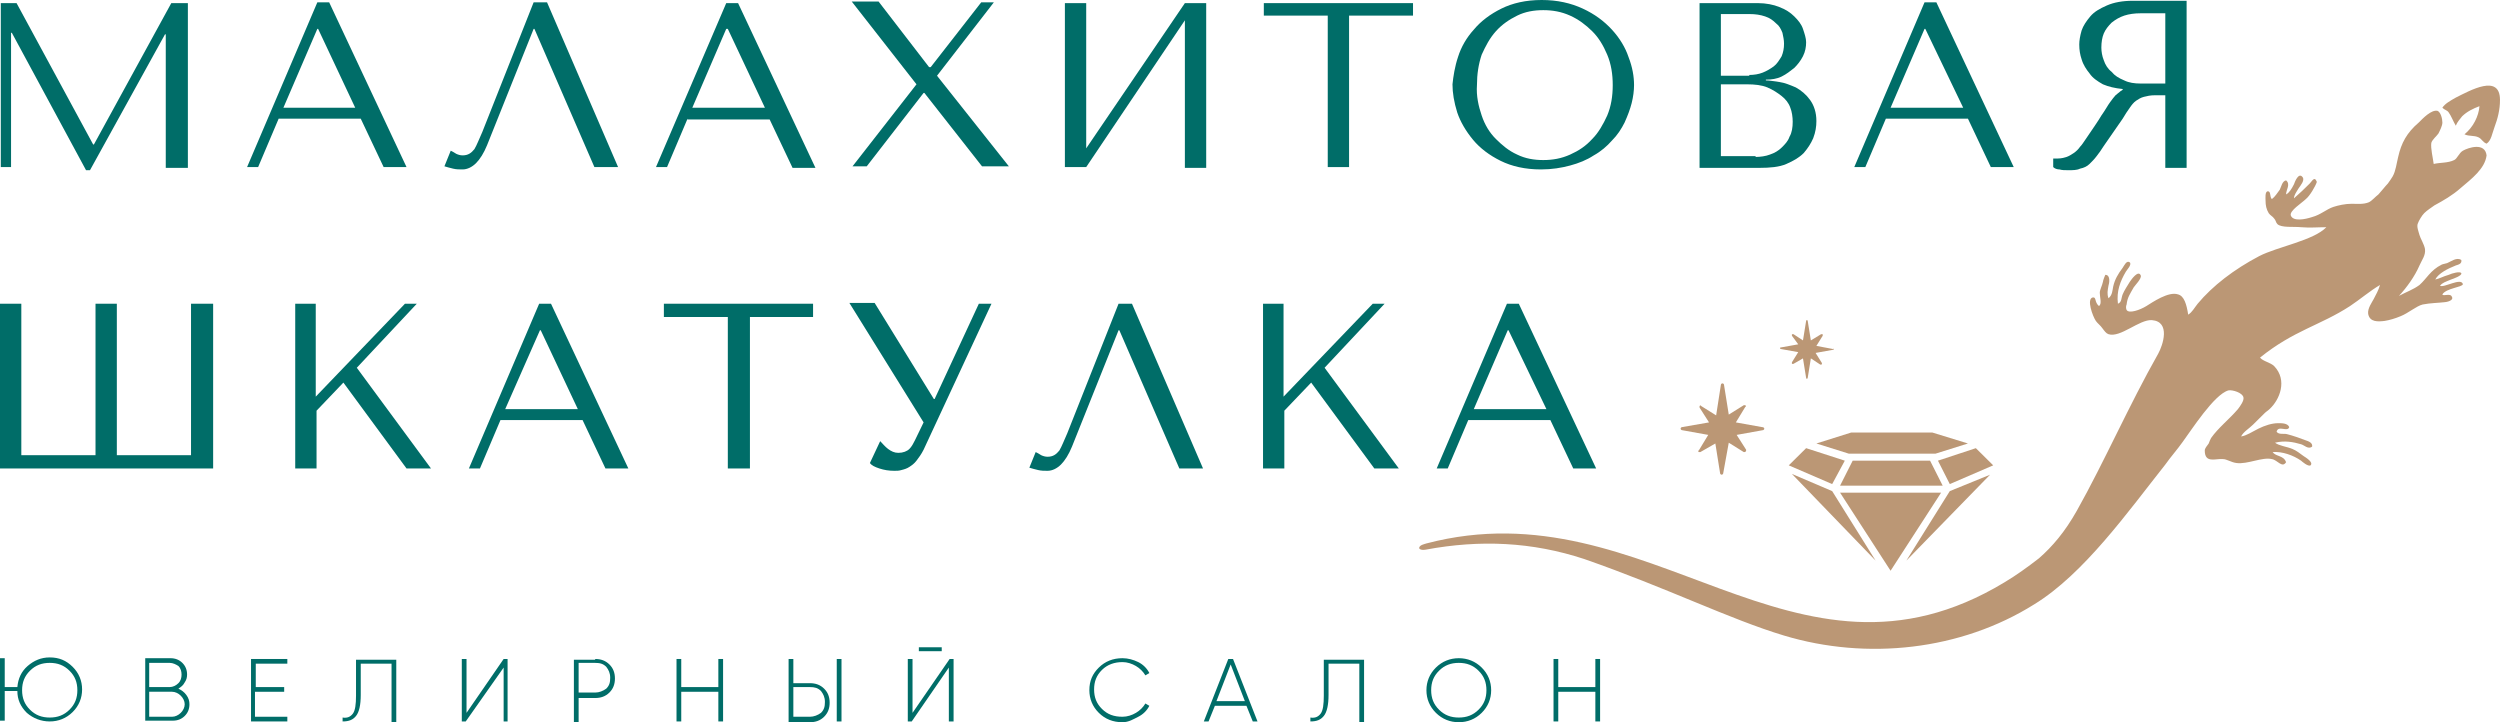 <svg viewBox="0 0 180 52" fill="none" xmlns="http://www.w3.org/2000/svg">
<g clip-path="url(#clip0)">
<path d="M3.581 47.334C4.263 47.334 4.774 47.559 5.229 48.009C5.684 48.458 5.911 49.02 5.911 49.639C5.911 50.257 5.684 50.819 5.229 51.269C4.774 51.719 4.206 51.944 3.581 51.944C2.955 51.944 2.387 51.719 1.932 51.325C1.478 50.876 1.25 50.37 1.25 49.751H0.341V51.888H0V47.39H0.341V49.47H1.25C1.307 48.852 1.535 48.346 1.989 47.952C2.444 47.559 2.955 47.334 3.581 47.334ZM3.581 51.663C4.149 51.663 4.604 51.494 5.002 51.1C5.399 50.707 5.57 50.257 5.57 49.695C5.57 49.133 5.399 48.683 5.002 48.29C4.604 47.896 4.149 47.727 3.581 47.727C3.012 47.727 2.558 47.896 2.16 48.29C1.762 48.683 1.591 49.133 1.591 49.695C1.591 50.257 1.762 50.707 2.16 51.1C2.558 51.494 3.012 51.663 3.581 51.663Z" fill="#006D68"/>
<path d="M12.845 49.583C13.072 49.695 13.242 49.807 13.413 50.032C13.584 50.257 13.64 50.482 13.64 50.707C13.64 51.044 13.527 51.325 13.299 51.55C13.072 51.775 12.788 51.888 12.447 51.888H10.457V47.39H12.276C12.617 47.39 12.902 47.503 13.129 47.727C13.356 47.952 13.47 48.233 13.47 48.571C13.47 48.796 13.413 48.964 13.299 49.133C13.186 49.358 13.015 49.47 12.845 49.583ZM12.219 47.727H10.742V49.47H12.219C12.447 49.47 12.674 49.358 12.845 49.189C13.015 49.02 13.072 48.796 13.072 48.571C13.072 48.346 13.015 48.121 12.845 47.952C12.674 47.84 12.447 47.727 12.219 47.727ZM12.39 51.606C12.617 51.606 12.845 51.494 13.015 51.325C13.186 51.157 13.299 50.932 13.299 50.707C13.299 50.482 13.186 50.257 13.015 50.089C12.845 49.92 12.617 49.807 12.39 49.807H10.742V51.606H12.39Z" fill="#006D68"/>
<path d="M18.415 51.606H20.688V51.944H18.074V47.447H20.688V47.784H18.415V49.47H20.461V49.808H18.358V51.606H18.415Z" fill="#006D68"/>
<path d="M24.667 51.944V51.663C25.008 51.719 25.235 51.606 25.406 51.382C25.576 51.157 25.633 50.707 25.633 50.089V47.503H28.532V52H28.191V47.784H25.974V50.032C25.974 50.763 25.86 51.269 25.633 51.55C25.406 51.831 25.121 51.944 24.667 51.944Z" fill="#006D68"/>
<path d="M36.262 51.944V48.065L33.533 51.944H33.249V47.447H33.59V51.325L36.262 47.447H36.546V51.944H36.262Z" fill="#006D68"/>
<path d="M42.854 47.447C43.252 47.447 43.593 47.559 43.877 47.84C44.161 48.121 44.275 48.458 44.275 48.852C44.275 49.245 44.161 49.583 43.877 49.864C43.593 50.145 43.252 50.257 42.854 50.257H41.661V52H41.32V47.503H42.854V47.447ZM42.854 49.864C43.138 49.864 43.422 49.751 43.65 49.583C43.877 49.358 43.934 49.133 43.934 48.796C43.934 48.458 43.82 48.233 43.65 48.009C43.422 47.784 43.195 47.728 42.854 47.728H41.661V49.864H42.854Z" fill="#006D68"/>
<path d="M51.721 47.447H52.062V51.944H51.721V49.808H49.05V51.944H48.709V47.447H49.05V49.47H51.721V47.447Z" fill="#006D68"/>
<path d="M56.779 51.944V47.447H57.121V49.189H58.314C58.712 49.189 59.053 49.302 59.337 49.583C59.621 49.864 59.735 50.201 59.735 50.595C59.735 50.988 59.621 51.325 59.337 51.606C59.053 51.888 58.712 52 58.314 52H56.779V51.944ZM57.121 51.606H58.314C58.598 51.606 58.883 51.494 59.11 51.325C59.337 51.1 59.394 50.876 59.394 50.538C59.394 50.201 59.28 49.976 59.11 49.751C58.883 49.526 58.655 49.47 58.314 49.47H57.121V51.606ZM60.246 51.944V47.447H60.588V51.944H60.246Z" fill="#006D68"/>
<path d="M68.317 51.944V48.065L65.645 51.944H65.361V47.447H65.702V51.325L68.374 47.447H68.658V51.944H68.317ZM66.157 46.884V46.603H67.805V46.884H66.157Z" fill="#006D68"/>
<path d="M80.821 52C80.139 52 79.57 51.775 79.116 51.325C78.661 50.876 78.434 50.313 78.434 49.695C78.434 49.02 78.661 48.514 79.116 48.065C79.57 47.615 80.139 47.39 80.821 47.39C81.219 47.39 81.616 47.503 81.957 47.671C82.298 47.84 82.583 48.121 82.753 48.458L82.469 48.627C82.298 48.346 82.071 48.121 81.787 47.952C81.503 47.784 81.162 47.671 80.821 47.671C80.252 47.671 79.741 47.84 79.343 48.233C78.945 48.627 78.775 49.077 78.775 49.639C78.775 50.201 78.945 50.651 79.343 51.044C79.741 51.438 80.195 51.606 80.821 51.606C81.162 51.606 81.503 51.494 81.787 51.325C82.071 51.157 82.298 50.932 82.469 50.651L82.753 50.819C82.583 51.157 82.298 51.438 81.957 51.606C81.616 51.775 81.275 52 80.821 52Z" fill="#006D68"/>
<path d="M90.199 51.944L89.744 50.819H87.471L87.016 51.944H86.675L88.437 47.447H88.778L90.54 51.944H90.199ZM87.585 50.482H89.631L88.608 47.84L87.585 50.482Z" fill="#006D68"/>
<path d="M94.348 51.944V51.663C94.689 51.719 94.916 51.606 95.087 51.382C95.257 51.157 95.314 50.707 95.314 50.089V47.503H98.213V52H97.871V47.784H95.655V50.032C95.655 50.763 95.541 51.269 95.314 51.55C95.087 51.831 94.802 51.944 94.348 51.944Z" fill="#006D68"/>
<path d="M106.682 51.325C106.227 51.775 105.659 52 105.033 52C104.408 52 103.84 51.775 103.385 51.325C102.93 50.876 102.703 50.313 102.703 49.695C102.703 49.077 102.93 48.514 103.385 48.065C103.84 47.615 104.408 47.39 105.033 47.39C105.659 47.39 106.227 47.615 106.682 48.065C107.136 48.514 107.364 49.077 107.364 49.695C107.364 50.313 107.136 50.876 106.682 51.325ZM103.613 51.1C104.01 51.494 104.465 51.663 105.033 51.663C105.602 51.663 106.056 51.494 106.454 51.1C106.852 50.707 107.023 50.257 107.023 49.695C107.023 49.133 106.852 48.683 106.454 48.29C106.056 47.896 105.602 47.727 105.033 47.727C104.465 47.727 104.01 47.896 103.613 48.29C103.215 48.683 103.044 49.133 103.044 49.695C103.044 50.257 103.215 50.707 103.613 51.1Z" fill="#006D68"/>
<path d="M114.866 47.447H115.207V51.944H114.866V49.808H112.195V51.944H111.854V47.447H112.195V49.47H114.866V47.447Z" fill="#006D68"/>
<path d="M6.706 10.4H6.763L12.333 0.225H13.527V12.086H11.935V2.474H11.879L6.479 12.255H6.195L0.852 2.361H0.796V12.03H0.057V0.225H1.193L6.706 10.4Z" fill="#006D68"/>
<path d="M20.063 8.545L18.585 12.03H17.79L22.848 0.169H23.701L29.27 12.03H27.622L25.974 8.545H20.063ZM22.905 2.08H22.848L20.404 7.758H25.576L22.905 2.08Z" fill="#006D68"/>
<path d="M44.502 12.03H42.797L38.478 2.08H38.421L35.068 10.456C34.84 11.018 34.556 11.468 34.272 11.749C33.988 12.03 33.647 12.199 33.306 12.199C33.078 12.199 32.851 12.199 32.624 12.143C32.396 12.086 32.169 12.03 31.998 11.974L32.453 10.85C32.567 10.906 32.681 10.962 32.851 11.075C32.965 11.131 33.135 11.187 33.306 11.187C33.704 11.187 33.931 11.018 34.158 10.737C34.329 10.456 34.499 10.007 34.727 9.501L38.421 0.169H39.387L44.502 12.03Z" fill="#006D68"/>
<path d="M49.504 8.545L48.027 12.03H47.231L52.289 0.225H53.142L58.712 12.086H57.064L55.415 8.601H49.504V8.545ZM52.403 2.08H52.289L49.845 7.758H55.074L52.403 2.08Z" fill="#006D68"/>
<path d="M66.896 4.835H67.01L70.647 0.169H71.557L67.465 5.453L72.637 11.974H70.704L66.555 6.69H66.499L62.406 11.974H61.383L65.987 6.071L61.326 0.112H63.259L66.896 4.835Z" fill="#006D68"/>
<path d="M85.311 0.225H86.846V12.086H85.311V1.462L78.207 12.03H76.672V0.225H78.207V10.681L85.311 0.225Z" fill="#006D68"/>
<path d="M95.598 12.03V1.124H90.995V0.225H101.737V1.124H97.133V12.03H95.598Z" fill="#006D68"/>
<path d="M104.977 4.104C105.204 3.373 105.602 2.698 106.113 2.136C106.625 1.518 107.307 1.012 108.103 0.618C108.898 0.225 109.865 0 111.001 0C112.138 0 113.104 0.225 113.957 0.618C114.809 1.012 115.491 1.518 116.06 2.136C116.628 2.755 117.026 3.429 117.253 4.104C117.537 4.835 117.651 5.509 117.651 6.128C117.651 6.521 117.594 6.971 117.481 7.421C117.367 7.87 117.196 8.32 116.969 8.826C116.742 9.276 116.458 9.725 116.06 10.119C115.719 10.512 115.264 10.906 114.753 11.187C114.241 11.524 113.673 11.749 113.047 11.918C112.422 12.086 111.74 12.199 110.945 12.199C109.808 12.199 108.842 11.974 108.046 11.581C107.25 11.187 106.568 10.681 106.057 10.063C105.545 9.444 105.147 8.77 104.92 8.095C104.693 7.364 104.579 6.69 104.579 6.071C104.636 5.509 104.749 4.778 104.977 4.104ZM106.682 8.32C106.909 8.995 107.25 9.557 107.705 10.007C108.16 10.456 108.614 10.85 109.239 11.131C109.808 11.412 110.433 11.524 111.115 11.524C111.797 11.524 112.422 11.412 113.047 11.131C113.673 10.85 114.184 10.512 114.639 10.007C115.094 9.557 115.435 8.938 115.719 8.32C116.003 7.645 116.117 6.915 116.117 6.128C116.117 5.341 116.003 4.61 115.719 3.935C115.435 3.261 115.094 2.698 114.639 2.249C114.184 1.799 113.673 1.405 113.047 1.124C112.422 0.843 111.797 0.731 111.115 0.731C110.433 0.731 109.808 0.843 109.239 1.124C108.671 1.405 108.16 1.743 107.705 2.249C107.25 2.755 106.966 3.317 106.682 3.935C106.454 4.61 106.341 5.341 106.341 6.128C106.284 6.915 106.454 7.645 106.682 8.32Z" fill="#006D68"/>
<path d="M122.311 0.225H126.574C127.142 0.225 127.711 0.337 128.109 0.506C128.563 0.675 128.904 0.899 129.188 1.181C129.473 1.462 129.7 1.743 129.814 2.08C129.927 2.417 130.041 2.755 130.041 3.036C130.041 3.373 129.984 3.71 129.814 4.048C129.643 4.385 129.416 4.666 129.188 4.891C128.904 5.116 128.62 5.341 128.279 5.509C127.938 5.678 127.54 5.734 127.142 5.734V5.79C127.37 5.79 127.711 5.846 128.109 5.903C128.506 5.959 128.904 6.128 129.302 6.296C129.7 6.521 130.041 6.802 130.325 7.196C130.609 7.589 130.78 8.095 130.78 8.713C130.78 9.107 130.723 9.501 130.552 9.95C130.382 10.344 130.155 10.681 129.87 11.018C129.529 11.356 129.132 11.581 128.62 11.805C128.109 12.03 127.427 12.086 126.688 12.086H122.368V0.225H122.311ZM125.949 5.397C126.29 5.397 126.631 5.341 126.915 5.228C127.199 5.116 127.483 4.947 127.711 4.778C127.938 4.61 128.109 4.329 128.279 4.048C128.393 3.766 128.45 3.485 128.45 3.148C128.45 2.867 128.393 2.642 128.336 2.361C128.222 2.08 128.109 1.855 127.881 1.686C127.654 1.462 127.427 1.293 127.086 1.181C126.744 1.068 126.403 1.012 125.949 1.012H123.903V5.453H125.949V5.397ZM126.403 11.3C126.744 11.3 127.142 11.243 127.427 11.131C127.768 11.018 128.052 10.85 128.279 10.625C128.506 10.4 128.734 10.175 128.847 9.838C129.018 9.557 129.075 9.163 129.075 8.77C129.075 8.432 129.018 8.039 128.904 7.758C128.791 7.421 128.563 7.139 128.279 6.915C127.995 6.69 127.654 6.465 127.256 6.296C126.858 6.128 126.347 6.071 125.778 6.071H123.903V11.243H126.403V11.3Z" fill="#006D68"/>
<path d="M135.781 8.545L134.304 12.03H133.508L138.566 0.169H139.419L144.989 12.03H143.34L141.692 8.545H135.781ZM138.623 2.08H138.566L136.122 7.758H141.351L138.623 2.08Z" fill="#006D68"/>
<path d="M157.436 0.225V12.086H155.902V6.858H155.163C154.822 6.858 154.595 6.915 154.367 6.971C154.14 7.027 153.969 7.139 153.799 7.252C153.628 7.364 153.458 7.589 153.344 7.758C153.174 7.983 153.003 8.264 152.833 8.545L151.469 10.512C151.298 10.793 151.128 11.018 150.957 11.243C150.787 11.468 150.616 11.637 150.446 11.805C150.275 11.974 150.048 12.086 149.763 12.143C149.536 12.255 149.252 12.255 148.911 12.255C148.684 12.255 148.456 12.255 148.286 12.199C148.115 12.199 147.945 12.143 147.831 12.03V11.412C147.888 11.412 147.945 11.412 148.002 11.412C148.058 11.412 148.115 11.412 148.172 11.412C148.399 11.412 148.627 11.356 148.797 11.299C148.968 11.243 149.138 11.131 149.309 11.018C149.479 10.906 149.65 10.737 149.763 10.569C149.934 10.4 150.048 10.175 150.218 9.95C150.673 9.276 151.071 8.713 151.298 8.32C151.582 7.926 151.753 7.589 151.923 7.364C152.094 7.139 152.207 6.971 152.321 6.858C152.435 6.746 152.548 6.69 152.662 6.577L152.833 6.465V6.409C152.264 6.352 151.81 6.24 151.412 6.071C151.014 5.846 150.673 5.622 150.446 5.284C150.218 5.003 149.991 4.666 149.877 4.272C149.763 3.935 149.707 3.598 149.707 3.204C149.707 2.923 149.763 2.586 149.877 2.192C149.991 1.855 150.218 1.518 150.502 1.18C150.787 0.843 151.184 0.618 151.696 0.393C152.207 0.169 152.833 0.056 153.572 0.056H157.436V0.225ZM155.902 0.956H154.14C153.685 0.956 153.287 1.012 152.946 1.124C152.605 1.237 152.321 1.405 152.037 1.63C151.81 1.855 151.582 2.136 151.469 2.417C151.355 2.698 151.298 3.036 151.298 3.429C151.298 3.71 151.355 4.048 151.469 4.329C151.582 4.666 151.753 4.947 152.037 5.172C152.264 5.453 152.548 5.622 152.946 5.79C153.287 5.959 153.685 6.015 154.14 6.015H155.902V0.956Z" fill="#006D68"/>
<path d="M15.346 21.868V33.73H0V21.868H1.535V32.774H6.877V21.868H8.412V32.774H13.754V21.868H15.346Z" fill="#006D68"/>
<path d="M21.2 21.868H22.734V28.558L29.157 21.868H30.009L25.69 26.478L31.032 33.73H29.27L24.724 27.546L22.791 29.57V33.73H21.256V21.868H21.2Z" fill="#006D68"/>
<path d="M36.034 30.244L34.556 33.73H33.761L38.819 21.868H39.672L45.241 33.73H43.593L41.945 30.244H36.034ZM38.933 23.779H38.876L36.375 29.457H41.604L38.933 23.779Z" fill="#006D68"/>
<path d="M52.403 33.73V22.824H47.799V21.868H58.541V22.824H53.995V33.73H52.403Z" fill="#006D68"/>
<path d="M67.237 28.727H67.294L70.477 21.868H71.386L66.499 32.38C66.328 32.718 66.158 32.943 65.987 33.168C65.817 33.392 65.646 33.505 65.475 33.617C65.305 33.73 65.135 33.786 64.907 33.842C64.737 33.898 64.566 33.898 64.396 33.898C63.998 33.898 63.657 33.842 63.316 33.73C62.975 33.617 62.747 33.505 62.634 33.336L63.373 31.762C63.543 31.931 63.714 32.156 63.941 32.324C64.168 32.493 64.396 32.605 64.68 32.605C65.021 32.605 65.305 32.493 65.475 32.324C65.646 32.156 65.76 31.931 65.873 31.706L66.499 30.413L61.156 21.812H62.975L67.237 28.727Z" fill="#006D68"/>
<path d="M86.618 33.73H84.913L80.593 23.779H80.536L77.183 32.156C76.956 32.718 76.671 33.168 76.387 33.449C76.103 33.73 75.762 33.898 75.421 33.898C75.194 33.898 74.966 33.898 74.739 33.842C74.512 33.786 74.284 33.73 74.114 33.674L74.569 32.549C74.682 32.605 74.796 32.662 74.966 32.774C75.08 32.83 75.251 32.886 75.421 32.886C75.819 32.886 76.046 32.718 76.273 32.437C76.444 32.156 76.615 31.706 76.842 31.2L80.536 21.868H81.502L86.618 33.73Z" fill="#006D68"/>
<path d="M90.881 21.868H92.415V28.558L98.838 21.868H99.691L95.371 26.478L100.714 33.73H98.952L94.405 27.546L92.472 29.57V33.73H90.938V21.868H90.881Z" fill="#006D68"/>
<path d="M105.715 30.244L104.237 33.73H103.442L108.5 21.868H109.353L114.923 33.73H113.274L111.626 30.244H105.715ZM108.614 23.779H108.557L106.113 29.457H111.342L108.614 23.779Z" fill="#006D68"/>
<path d="M132.485 34.967L133.394 33.167H138.964L139.873 34.967H132.485Z" fill="#BB9775"/>
<path d="M130.78 31.931L133.28 31.144H139.134L141.692 31.931L139.362 32.662H133.11L130.78 31.931Z" fill="#BB9775"/>
<path d="M136.122 35.472H132.485L136.122 41.094L139.76 35.472H136.122Z" fill="#BB9775"/>
<path d="M139.532 33.168L142.261 32.268L143.511 33.505L140.385 34.854L139.532 33.168Z" fill="#BB9775"/>
<path d="M132.826 33.168L130.041 32.268L128.791 33.505L131.916 34.854L132.826 33.168Z" fill="#BB9775"/>
<path d="M140.385 35.36L143.284 34.179L137.259 40.363L140.385 35.36Z" fill="#BB9775"/>
<path d="M131.916 35.36L129.018 34.123L135.042 40.363L131.916 35.36Z" fill="#BB9775"/>
<path d="M127.029 30.863C127.029 30.919 126.972 30.975 126.915 30.975L125.039 31.312L125.721 32.38V32.437C125.721 32.493 125.665 32.549 125.608 32.549H125.551L124.471 31.875L124.073 34.067C124.073 34.123 124.016 34.179 123.959 34.179C123.903 34.179 123.846 34.123 123.846 34.067L123.505 31.931L122.425 32.549C122.368 32.549 122.311 32.549 122.311 32.549C122.254 32.493 122.254 32.437 122.311 32.437L122.993 31.312L121.118 30.975C121.061 30.975 121.004 30.919 121.004 30.863C121.004 30.806 121.061 30.75 121.118 30.75L123.05 30.413L122.368 29.345C122.368 29.289 122.368 29.232 122.368 29.232C122.425 29.176 122.482 29.176 122.482 29.232L123.562 29.907L123.903 27.715C123.903 27.658 123.959 27.602 124.016 27.602C124.073 27.602 124.13 27.658 124.13 27.715L124.471 29.851L125.551 29.176C125.608 29.176 125.665 29.176 125.665 29.176C125.721 29.232 125.721 29.289 125.665 29.289L124.982 30.413L126.858 30.75C126.972 30.75 127.029 30.806 127.029 30.863Z" fill="#BB9775"/>
<path d="M132.03 25.129C132.03 25.185 132.03 25.185 131.974 25.185L130.723 25.41L131.178 26.14V26.197C131.178 26.253 131.121 26.253 131.121 26.253C131.121 26.253 131.121 26.253 131.064 26.253L130.382 25.803L130.155 27.209C130.155 27.265 130.098 27.265 130.098 27.265C130.041 27.265 130.041 27.265 130.041 27.209L129.814 25.803L129.132 26.197C129.132 26.197 129.075 26.197 129.018 26.197C129.018 26.197 129.018 26.14 129.018 26.084L129.473 25.354L128.222 25.129C128.166 25.129 128.166 25.072 128.166 25.072C128.166 25.016 128.166 25.016 128.222 25.016L129.473 24.791L129.018 24.173C129.018 24.173 129.018 24.117 129.018 24.061C129.018 24.061 129.075 24.061 129.132 24.061L129.814 24.51L130.041 23.105C130.041 23.049 130.098 23.049 130.098 23.049C130.098 23.049 130.155 23.049 130.155 23.105L130.382 24.51L131.121 24.061C131.121 24.061 131.178 24.061 131.235 24.061C131.235 24.061 131.235 24.117 131.235 24.173L130.78 24.904L131.974 25.129C132.03 25.072 132.03 25.129 132.03 25.129Z" fill="#BB9775"/>
<path d="M177.329 10.85C177.044 11.018 176.931 11.412 176.703 11.524C176.249 11.749 175.68 11.693 175.226 11.805C175.169 11.356 174.998 10.681 175.055 10.288C175.112 10.063 175.453 9.782 175.567 9.613C175.68 9.388 175.851 9.051 175.851 8.826C175.851 8.545 175.737 8.095 175.51 7.983C175.055 7.87 174.43 8.545 174.146 8.826C173.293 9.557 172.895 10.288 172.668 11.3C172.554 11.749 172.497 12.311 172.27 12.705C172.213 12.817 172.043 13.042 171.929 13.211C171.759 13.38 171.361 13.885 171.247 13.998C171.02 14.166 170.792 14.448 170.565 14.56C170.167 14.729 169.713 14.672 169.315 14.672C168.86 14.672 168.348 14.785 168.007 14.897C167.496 15.066 167.098 15.46 166.473 15.628C165.961 15.797 165.109 15.965 164.938 15.516C164.825 15.178 165.734 14.616 166.018 14.335C166.302 14.11 166.7 13.436 166.814 13.098C166.643 12.649 166.473 13.042 166.302 13.211C165.904 13.604 165.62 13.885 165.166 14.279C165.166 14.054 165.336 13.829 165.507 13.548C165.62 13.38 165.961 12.986 165.791 12.761C165.507 12.368 165.222 13.098 165.166 13.267C164.995 13.604 164.825 13.885 164.597 13.998C164.597 13.661 164.938 13.267 164.597 12.986C164.313 13.042 164.256 13.436 164.143 13.661C163.972 13.885 163.802 14.166 163.574 14.335C163.404 14.166 163.517 13.773 163.29 13.773C163.063 13.773 163.12 14.279 163.12 14.448C163.12 14.785 163.176 15.066 163.347 15.347C163.461 15.516 163.631 15.572 163.745 15.741C163.858 15.853 163.858 16.022 163.972 16.134C164.256 16.415 165.166 16.303 165.677 16.359C166.359 16.415 166.814 16.359 167.496 16.359C166.587 17.315 163.972 17.764 162.665 18.439C160.846 19.395 159.311 20.575 158.232 21.868C158.004 22.149 157.834 22.486 157.55 22.655C157.436 21.924 157.265 21.306 156.811 21.194C156.129 20.969 154.992 21.756 154.537 22.037C154.083 22.318 153.287 22.599 153.116 22.318C153.06 22.205 153.06 22.037 153.116 21.924C153.173 21.418 153.344 21.194 153.628 20.688C153.742 20.519 154.196 20.069 154.139 19.844C153.969 19.395 153.457 20.125 153.344 20.294C153.173 20.575 152.946 20.913 152.832 21.194C152.719 21.475 152.775 21.756 152.491 21.868C152.377 20.969 152.662 20.238 153.06 19.563C153.116 19.451 153.514 19.057 153.344 18.889C153.116 18.72 152.946 19.113 152.832 19.282C152.491 19.732 152.264 20.125 152.15 20.631C152.093 20.913 152.093 21.25 151.809 21.475C151.695 21.137 151.752 20.913 151.809 20.575C151.866 20.407 151.98 19.788 151.582 19.788C151.582 19.788 151.411 20.182 151.411 20.294C151.354 20.575 151.184 20.856 151.184 21.081C151.184 21.418 151.354 21.868 151.127 22.037C150.786 21.756 150.957 21.362 150.672 21.418C150.218 21.531 150.672 22.768 150.9 23.105C151.013 23.273 151.241 23.442 151.354 23.611C151.525 23.836 151.639 24.004 151.809 24.061C152.662 24.342 154.026 22.992 154.935 23.049C156.299 23.161 155.731 24.848 155.39 25.466C153.287 29.176 151.525 33.224 149.536 36.765C148.683 38.283 147.774 39.351 146.808 40.195C146.012 40.813 145.159 41.431 144.307 41.937C129.132 51.101 118.787 34.91 102.703 39.127C102.532 39.183 102.248 39.239 102.191 39.408C102.134 39.52 102.305 39.633 102.646 39.576C106.568 38.845 110.319 39.014 114.07 40.251C120.038 42.331 124.528 44.58 128.449 45.76C134.417 47.559 141.181 46.828 146.467 43.511C150.047 41.319 153.23 36.822 155.901 33.449C156.299 32.886 156.754 32.381 157.152 31.818C157.777 30.975 159.425 28.389 160.448 28.108C160.732 28.052 161.471 28.277 161.528 28.614C161.585 28.839 161.301 29.233 161.13 29.457C160.505 30.188 159.709 30.806 159.198 31.537C159.141 31.65 159.084 31.762 159.027 31.931C158.914 32.099 158.743 32.268 158.743 32.437C158.743 33.392 159.539 32.999 160.05 33.055C160.335 33.055 160.619 33.28 161.017 33.336C161.812 33.449 162.892 32.886 163.574 33.055C163.972 33.111 164.313 33.73 164.597 33.28C164.427 32.774 163.858 32.886 163.631 32.549C164.313 32.493 165.109 32.774 165.677 33.168C165.734 33.224 166.189 33.617 166.359 33.505C166.587 33.28 166.018 32.943 165.848 32.83C165.62 32.662 165.336 32.437 165.052 32.324C164.654 32.156 164.086 32.099 163.802 31.875C164.484 31.706 165.109 31.818 165.677 31.987C165.904 32.043 166.189 32.381 166.473 32.156C166.53 31.875 166.189 31.762 166.018 31.706C165.563 31.537 165.109 31.369 164.654 31.256C164.427 31.2 164.086 31.312 163.915 31.088C164.029 30.582 164.711 31.144 164.825 30.75C164.711 30.469 164.313 30.469 164.029 30.469C163.574 30.469 163.063 30.638 162.608 30.863C162.153 31.088 161.755 31.369 161.358 31.425C161.528 31.088 161.926 30.863 162.21 30.582C162.494 30.301 162.778 30.02 163.063 29.738C163.176 29.626 163.29 29.57 163.404 29.457C164.143 28.783 164.711 27.377 163.745 26.365C163.461 26.084 162.949 26.028 162.722 25.747C165.166 23.779 167.041 23.442 169.201 22.037C169.883 21.587 170.679 20.913 171.361 20.519C171.247 20.913 171.077 21.194 170.906 21.531C170.792 21.756 170.451 22.205 170.508 22.599C170.622 23.217 171.247 23.161 171.702 23.105C172.043 23.049 172.441 22.936 172.839 22.768C173.407 22.543 173.975 22.037 174.43 21.924C174.998 21.812 175.567 21.812 176.021 21.756C176.135 21.756 176.703 21.643 176.533 21.362C176.419 21.081 175.908 21.362 175.851 21.194C176.135 20.744 177.272 20.688 177.329 20.463C177.215 19.957 175.964 20.744 175.68 20.575C175.851 20.35 176.078 20.294 176.476 20.125C176.647 20.069 177.272 19.844 177.215 19.676C177.158 19.507 176.533 19.676 176.306 19.788C175.908 19.901 175.623 20.069 175.339 20.125C175.567 19.676 176.249 19.338 176.817 19.113C176.988 19.057 177.272 19.001 177.215 18.72C176.874 18.495 176.476 18.832 176.192 18.945C176.021 19.001 175.908 19.001 175.794 19.057C174.998 19.451 174.714 20.069 174.203 20.519C173.748 20.856 173.236 21.025 172.725 21.306C173.293 20.688 173.862 19.901 174.203 19.113C174.373 18.72 174.657 18.383 174.6 17.933C174.544 17.596 174.259 17.146 174.203 16.921C174.146 16.696 173.975 16.303 174.089 16.078C174.146 15.909 174.373 15.516 174.544 15.347C174.771 15.122 175.055 14.954 175.282 14.785C175.908 14.448 176.59 14.054 177.158 13.548C177.954 12.873 178.92 12.143 179.034 11.187C178.92 10.231 177.726 10.625 177.329 10.85Z" fill="#BB9775"/>
<path d="M176.817 7.027C176.419 7.252 176.021 7.477 175.85 7.758C176.021 7.926 176.191 7.926 176.305 8.095C176.476 8.32 176.646 8.77 176.817 9.051C176.93 8.77 177.101 8.601 177.271 8.376C177.612 8.039 178.067 7.814 178.522 7.645C178.465 8.376 178.067 9.163 177.442 9.669C177.783 9.838 178.124 9.725 178.465 9.894C178.692 10.007 178.749 10.231 179.033 10.344C179.374 10.119 179.431 9.613 179.601 9.163C179.829 8.545 179.999 7.926 179.999 7.196C179.999 5.284 177.84 6.521 176.817 7.027Z" fill="#BB9775"/>
</g>
<defs>
<clipPath id="clip0">
<rect width="180" height="52" fill="white"/>
</clipPath>
</defs>
</svg>
